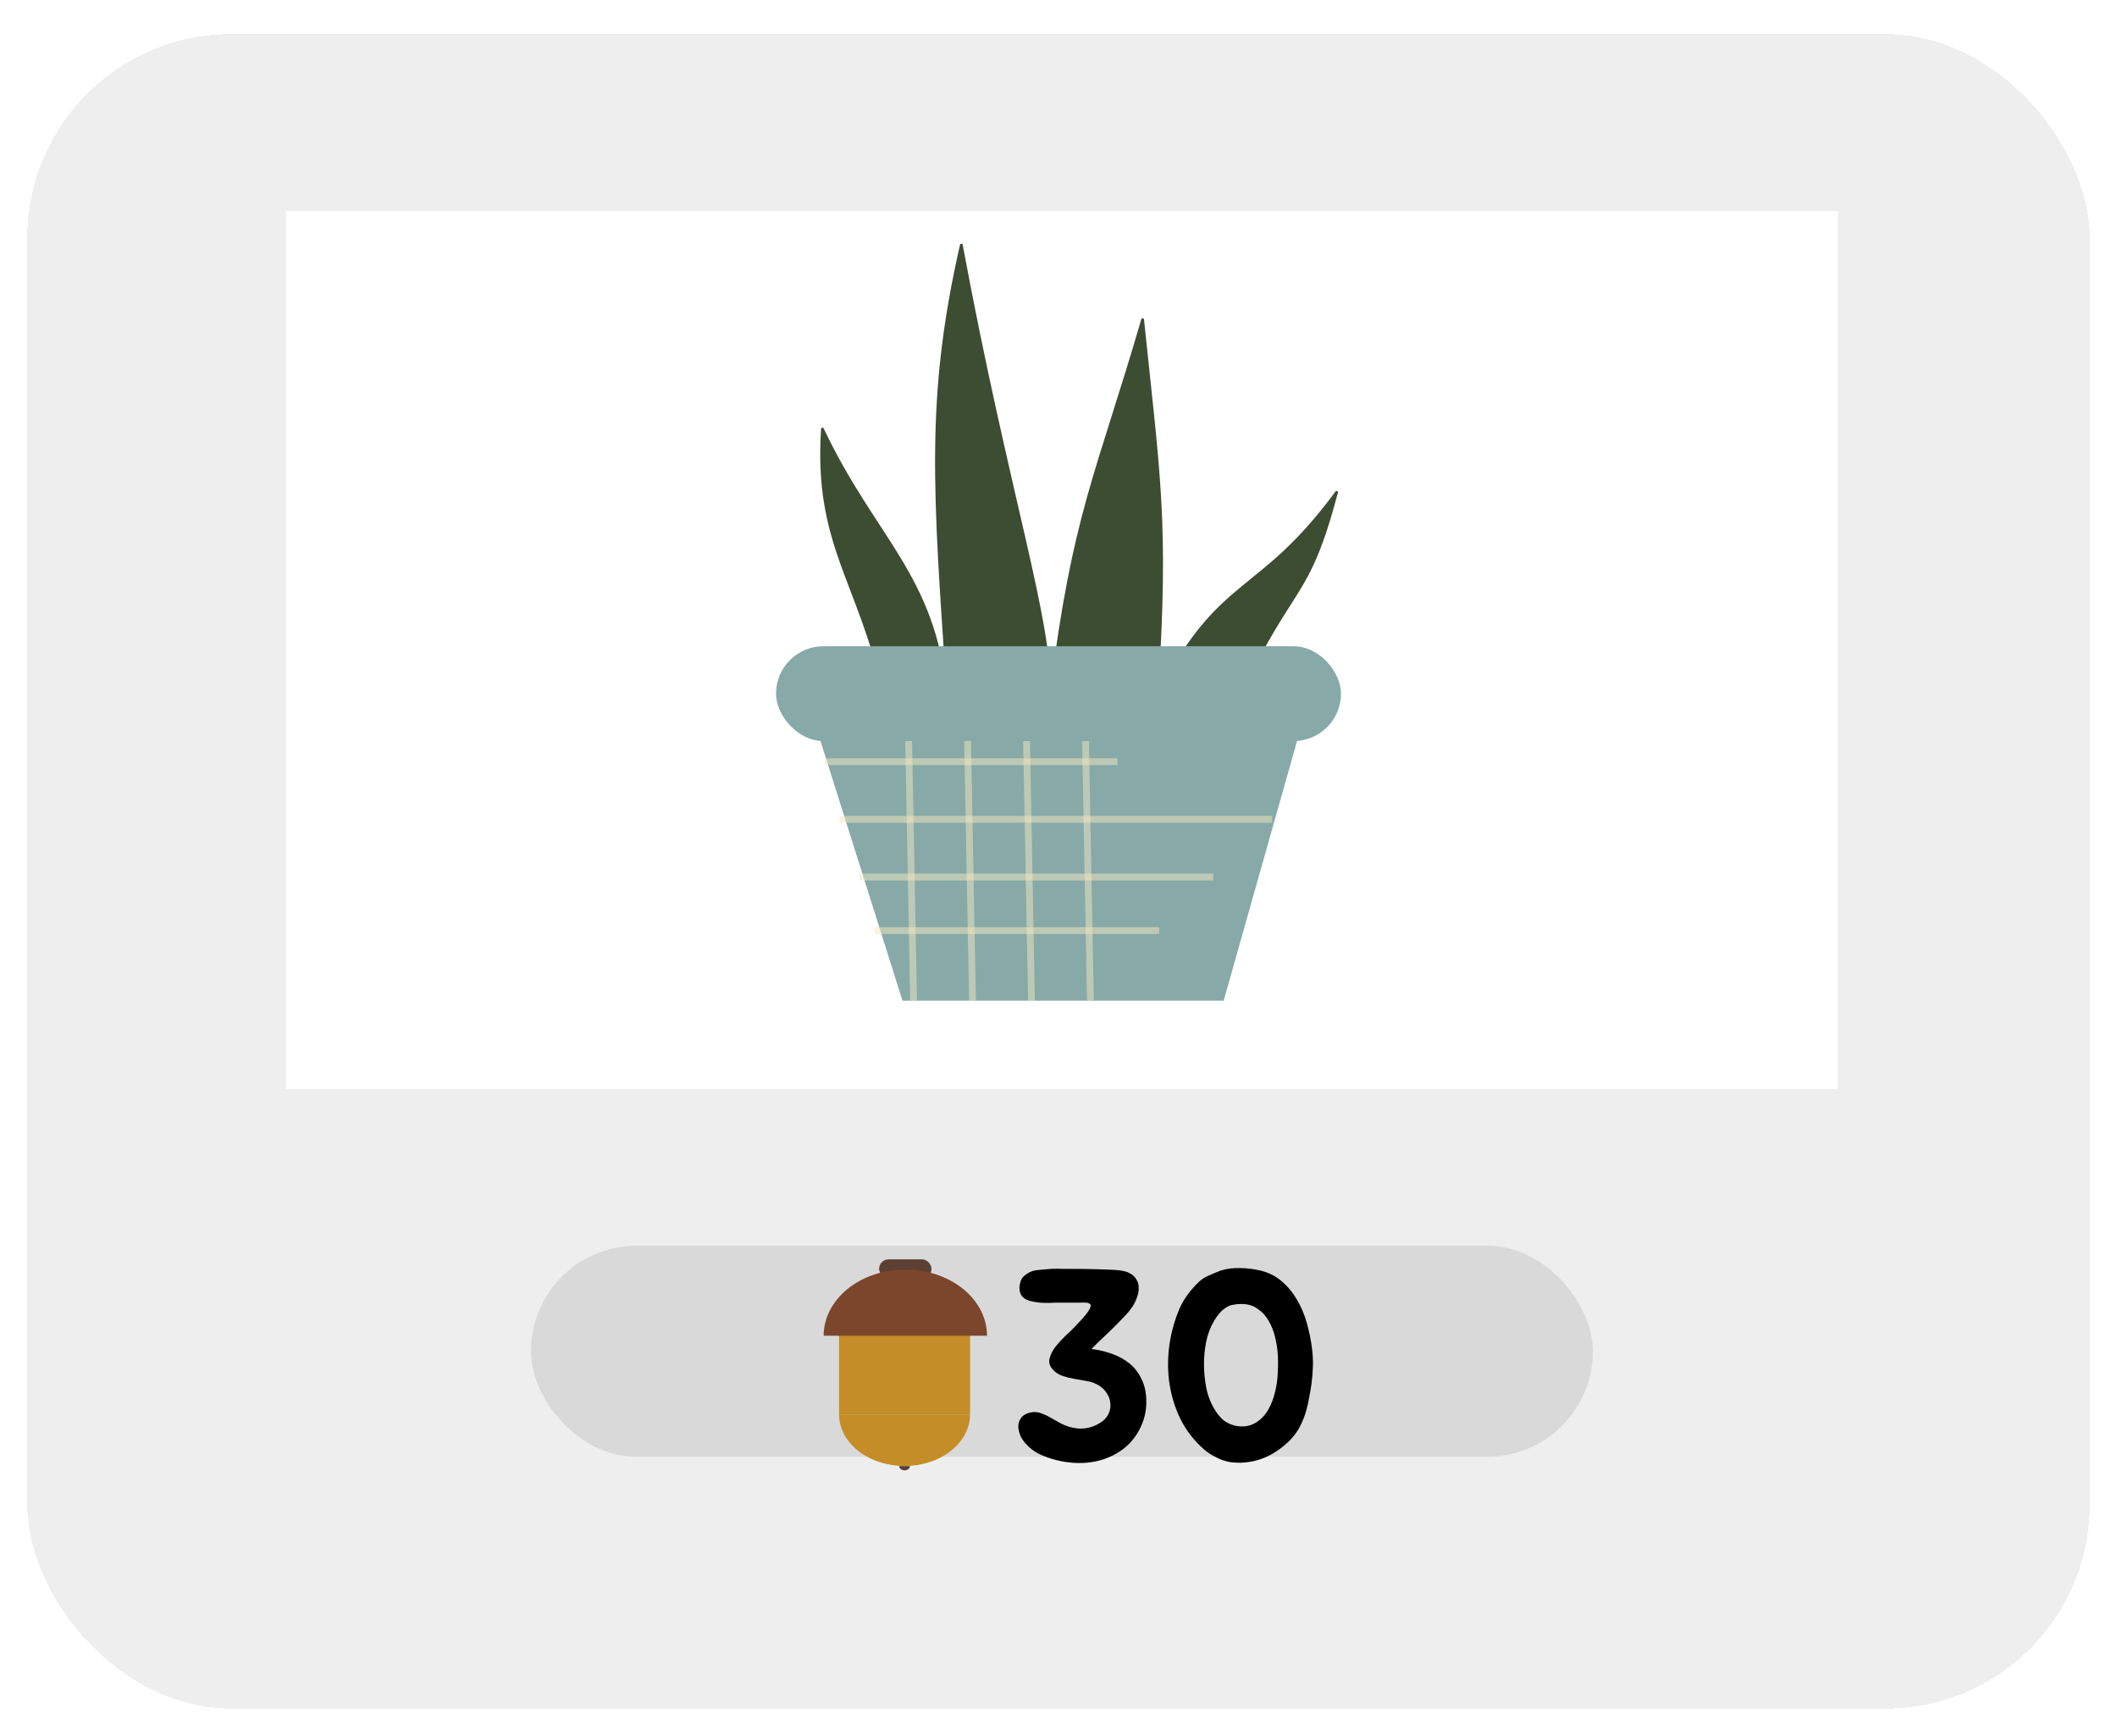 <svg width="311" height="255" viewBox="0 0 311 255" fill="none" xmlns="http://www.w3.org/2000/svg">
<g filter="url(#filter0_d_0_1)">
<rect x="4" width="303" height="246" rx="30" fill="#D9D9D9" fill-opacity="0.46" shape-rendering="crispEdges"/>
</g>
<rect x="42" y="31" width="228" height="129" fill="white"/>
<rect x="78" y="183" width="156" height="31" rx="15.5" fill="#D9D9D9"/>
<path d="M196.548 72.374C192.277 88.449 190.235 85.326 182.444 101.779C182.411 101.849 182.339 101.897 182.261 101.897H154.24H139.084H129.862C129.768 101.897 129.686 101.829 129.666 101.737C126.072 85.448 119.499 79.942 120.624 63.016C120.637 62.811 120.919 62.757 121.007 62.943C128.559 78.921 137.452 84.493 139.084 101.897C137.067 72.152 135.899 58.543 141.032 35.944C141.08 35.733 141.386 35.742 141.425 35.956C148.253 72.772 154.847 91.763 154.24 101.897C157.511 75.437 161.041 69.646 167.663 46.897C167.725 46.686 168.038 46.715 168.061 46.933C170.505 70.418 171.698 76.732 170.18 100.924C170.167 101.14 170.468 101.223 170.57 101.031C179.401 84.296 184.944 87.492 196.185 72.204C196.316 72.025 196.605 72.16 196.548 72.374Z" fill="#3C4D32"/>
<rect x="114" y="94.935" width="83" height="13.924" rx="6.962" fill="#87AAA8"/>
<path d="M179.766 147H132.581L119.773 106.438H191.226L179.766 147Z" fill="#87AAA8"/>
<path d="M121.217 111.886H164.16" stroke="#F4E8C1" stroke-opacity="0.5"/>
<path d="M123.383 120.362H186.896" stroke="#F4E8C1" stroke-opacity="0.5"/>
<path d="M126.27 128.837H178.235" stroke="#F4E8C1" stroke-opacity="0.5"/>
<path d="M128.434 136.708H170.294" stroke="#F4E8C1" stroke-opacity="0.5"/>
<path d="M133.486 108.859L134.208 146.999" stroke="#F4E8C1" stroke-opacity="0.5"/>
<path d="M142.146 108.859L142.868 146.999" stroke="#F4E8C1" stroke-opacity="0.5"/>
<path d="M150.809 108.859L151.53 146.999" stroke="#F4E8C1" stroke-opacity="0.5"/>
<path d="M159.469 108.859L160.19 146.999" stroke="#F4E8C1" stroke-opacity="0.5"/>
<rect x="129.148" y="185" width="7.698" height="2.779" rx="1.39" fill="#5C4033"/>
<path d="M142.507 207.769C142.507 208.765 142.258 209.752 141.775 210.673C141.291 211.594 140.582 212.431 139.689 213.135C138.795 213.84 137.734 214.399 136.567 214.781C135.399 215.162 134.148 215.358 132.884 215.358C131.621 215.358 130.369 215.162 129.202 214.781C128.034 214.399 126.974 213.84 126.08 213.135C125.187 212.431 124.478 211.594 123.994 210.673C123.511 209.752 123.262 208.765 123.262 207.769L132.884 207.769H142.507Z" fill="#C48D27"/>
<path d="M133.679 215.359C133.679 215.443 133.658 215.526 133.618 215.604C133.579 215.682 133.52 215.753 133.447 215.812C133.373 215.872 133.286 215.919 133.189 215.951C133.093 215.983 132.99 216 132.886 216C132.782 216 132.679 215.983 132.583 215.951C132.487 215.919 132.399 215.872 132.326 215.812C132.252 215.753 132.194 215.682 132.154 215.604C132.114 215.526 132.094 215.443 132.094 215.359L132.886 215.359H133.679Z" fill="#5C4033"/>
<path d="M142.507 207.769H123.262V194.407H142.507V207.769Z" fill="#C48D27"/>
<path d="M145 196.224C145 194.947 144.69 193.682 144.087 192.502C143.483 191.321 142.6 190.249 141.485 189.346C140.371 188.442 139.048 187.726 137.592 187.237C136.136 186.748 134.576 186.497 133 186.497C131.424 186.497 129.864 186.748 128.408 187.237C126.952 187.726 125.629 188.442 124.515 189.346C123.4 190.249 122.517 191.321 121.913 192.502C121.31 193.682 121 194.947 121 196.224L133 196.224H145Z" fill="#7C462C"/>
<path d="M150.28 190.56C149.933 190.24 149.76 189.76 149.76 189.12C149.787 188.827 149.84 188.547 149.92 188.28C150 187.987 150.147 187.733 150.36 187.52C150.947 186.987 151.573 186.68 152.24 186.6C152.907 186.52 153.627 186.453 154.4 186.4C155.013 186.373 155.56 186.373 156.04 186.4C156.52 186.4 157.067 186.4 157.68 186.4C158.613 186.4 159.627 186.413 160.72 186.44C161.84 186.467 162.893 186.507 163.88 186.56C164.28 186.587 164.68 186.64 165.08 186.72C165.48 186.8 165.84 186.947 166.16 187.16C166.48 187.347 166.733 187.6 166.92 187.92C167.133 188.213 167.253 188.587 167.28 189.04C167.307 189.573 167.227 190.08 167.04 190.56C166.88 191.04 166.653 191.507 166.36 191.96C166.067 192.387 165.733 192.8 165.36 193.2C165.013 193.573 164.68 193.92 164.36 194.24C163.773 194.853 163.107 195.507 162.36 196.2C161.613 196.893 160.947 197.547 160.36 198.16C161.4 198.293 162.4 198.533 163.36 198.88C164.347 199.227 165.213 199.707 165.96 200.32C166.707 200.933 167.293 201.707 167.72 202.64C168.173 203.547 168.4 204.64 168.4 205.92C168.4 207.2 168.147 208.387 167.64 209.48C167.16 210.573 166.48 211.533 165.6 212.36C164.72 213.16 163.68 213.787 162.48 214.24C161.28 214.693 159.96 214.92 158.52 214.92C157.907 214.92 157.24 214.867 156.52 214.76C155.827 214.653 155.133 214.493 154.44 214.28C153.747 214.067 153.08 213.8 152.44 213.48C151.827 213.133 151.293 212.72 150.84 212.24C150.52 211.92 150.24 211.547 150 211.12C149.787 210.667 149.653 210.213 149.6 209.76C149.573 209.28 149.667 208.853 149.88 208.48C150.093 208.08 150.467 207.787 151 207.6C151.4 207.467 151.787 207.413 152.16 207.44C152.533 207.467 152.893 207.56 153.24 207.72C153.587 207.853 153.92 208.013 154.24 208.2C154.587 208.387 154.92 208.573 155.24 208.76C156.227 209.373 157.253 209.733 158.32 209.84C159.413 209.947 160.48 209.693 161.52 209.08C162.107 208.733 162.533 208.307 162.8 207.8C163.067 207.267 163.173 206.733 163.12 206.2C163.093 205.667 162.92 205.16 162.6 204.68C162.307 204.2 161.893 203.8 161.36 203.48C160.853 203.187 160.293 202.987 159.68 202.88C159.067 202.773 158.453 202.667 157.84 202.56C157.227 202.453 156.64 202.307 156.08 202.12C155.52 201.933 155.04 201.613 154.64 201.16C154.187 200.653 154.04 200.107 154.2 199.52C154.36 198.933 154.653 198.36 155.08 197.8C155.533 197.24 156.027 196.707 156.56 196.2C157.12 195.693 157.56 195.267 157.88 194.92C158.067 194.733 158.28 194.507 158.52 194.24C158.787 193.973 159.027 193.707 159.24 193.44C159.48 193.173 159.68 192.92 159.84 192.68C160.027 192.413 160.147 192.173 160.2 191.96C160.28 191.747 160.24 191.6 160.08 191.52C159.92 191.413 159.72 191.36 159.48 191.36C159.24 191.333 158.973 191.333 158.68 191.36C158.413 191.36 158.2 191.36 158.04 191.36H155.36C154.987 191.36 154.573 191.373 154.12 191.4C153.667 191.4 153.2 191.387 152.72 191.36C152.267 191.307 151.813 191.227 151.36 191.12C150.933 191.013 150.573 190.827 150.28 190.56ZM182.272 214.88C181.792 214.88 181.299 214.853 180.792 214.8C180.312 214.72 179.832 214.587 179.352 214.4C178.632 214.107 177.939 213.72 177.272 213.24C176.632 212.733 176.046 212.173 175.512 211.56C174.232 210.12 173.259 208.427 172.592 206.48C171.926 204.507 171.592 202.507 171.592 200.48C171.592 197.707 172.126 195.027 173.192 192.44C173.379 191.987 173.619 191.507 173.912 191C174.232 190.493 174.579 190.013 174.952 189.56C175.352 189.08 175.752 188.653 176.152 188.28C176.579 187.907 177.006 187.627 177.432 187.44C178.019 187.173 178.659 186.907 179.352 186.64C180.206 186.373 181.166 186.253 182.232 186.28C183.299 186.307 184.272 186.427 185.152 186.64C186.379 186.933 187.432 187.467 188.312 188.24C189.192 188.987 189.939 189.893 190.552 190.96C191.166 192 191.646 193.147 191.992 194.4C192.339 195.627 192.592 196.88 192.752 198.16C192.859 199.013 192.899 199.867 192.872 200.72C192.846 201.547 192.779 202.387 192.672 203.24C192.566 204.013 192.432 204.787 192.272 205.56C192.139 206.333 191.952 207.08 191.712 207.8C191.472 208.52 191.166 209.213 190.792 209.88C190.419 210.52 189.952 211.12 189.392 211.68C188.379 212.667 187.272 213.44 186.072 214C184.899 214.533 183.632 214.827 182.272 214.88ZM182.232 191.56C181.859 191.56 181.486 191.6 181.112 191.68C180.766 191.733 180.432 191.867 180.112 192.08C179.739 192.32 179.406 192.613 179.112 192.96C178.819 193.307 178.566 193.667 178.352 194.04C177.792 195 177.406 196.027 177.192 197.12C176.979 198.213 176.872 199.32 176.872 200.44C176.872 201.587 176.992 202.773 177.232 204C177.499 205.227 177.966 206.347 178.632 207.36C178.952 207.84 179.326 208.267 179.752 208.64C180.206 208.987 180.726 209.24 181.312 209.4C181.846 209.533 182.379 209.573 182.912 209.52C183.472 209.467 183.992 209.293 184.472 209C185.246 208.52 185.859 207.88 186.312 207.08C186.766 206.28 187.099 205.413 187.312 204.48C187.552 203.547 187.686 202.587 187.712 201.6C187.766 200.613 187.766 199.72 187.712 198.92C187.659 198.12 187.526 197.28 187.312 196.4C187.099 195.52 186.779 194.72 186.352 194C185.952 193.28 185.406 192.693 184.712 192.24C184.046 191.76 183.219 191.533 182.232 191.56Z" fill="black"/>
<defs>
<filter id="filter0_d_0_1" x="0" y="0" width="311" height="255" filterUnits="userSpaceOnUse" color-interpolation-filters="sRGB">
<feFlood flood-opacity="0" result="BackgroundImageFix"/>
<feColorMatrix in="SourceAlpha" type="matrix" values="0 0 0 0 0 0 0 0 0 0 0 0 0 0 0 0 0 0 127 0" result="hardAlpha"/>
<feOffset dy="5"/>
<feGaussianBlur stdDeviation="2"/>
<feComposite in2="hardAlpha" operator="out"/>
<feColorMatrix type="matrix" values="0 0 0 0 0 0 0 0 0 0 0 0 0 0 0 0 0 0 0.25 0"/>
<feBlend mode="normal" in2="BackgroundImageFix" result="effect1_dropShadow_0_1"/>
<feBlend mode="normal" in="SourceGraphic" in2="effect1_dropShadow_0_1" result="shape"/>
</filter>
</defs>
</svg>
